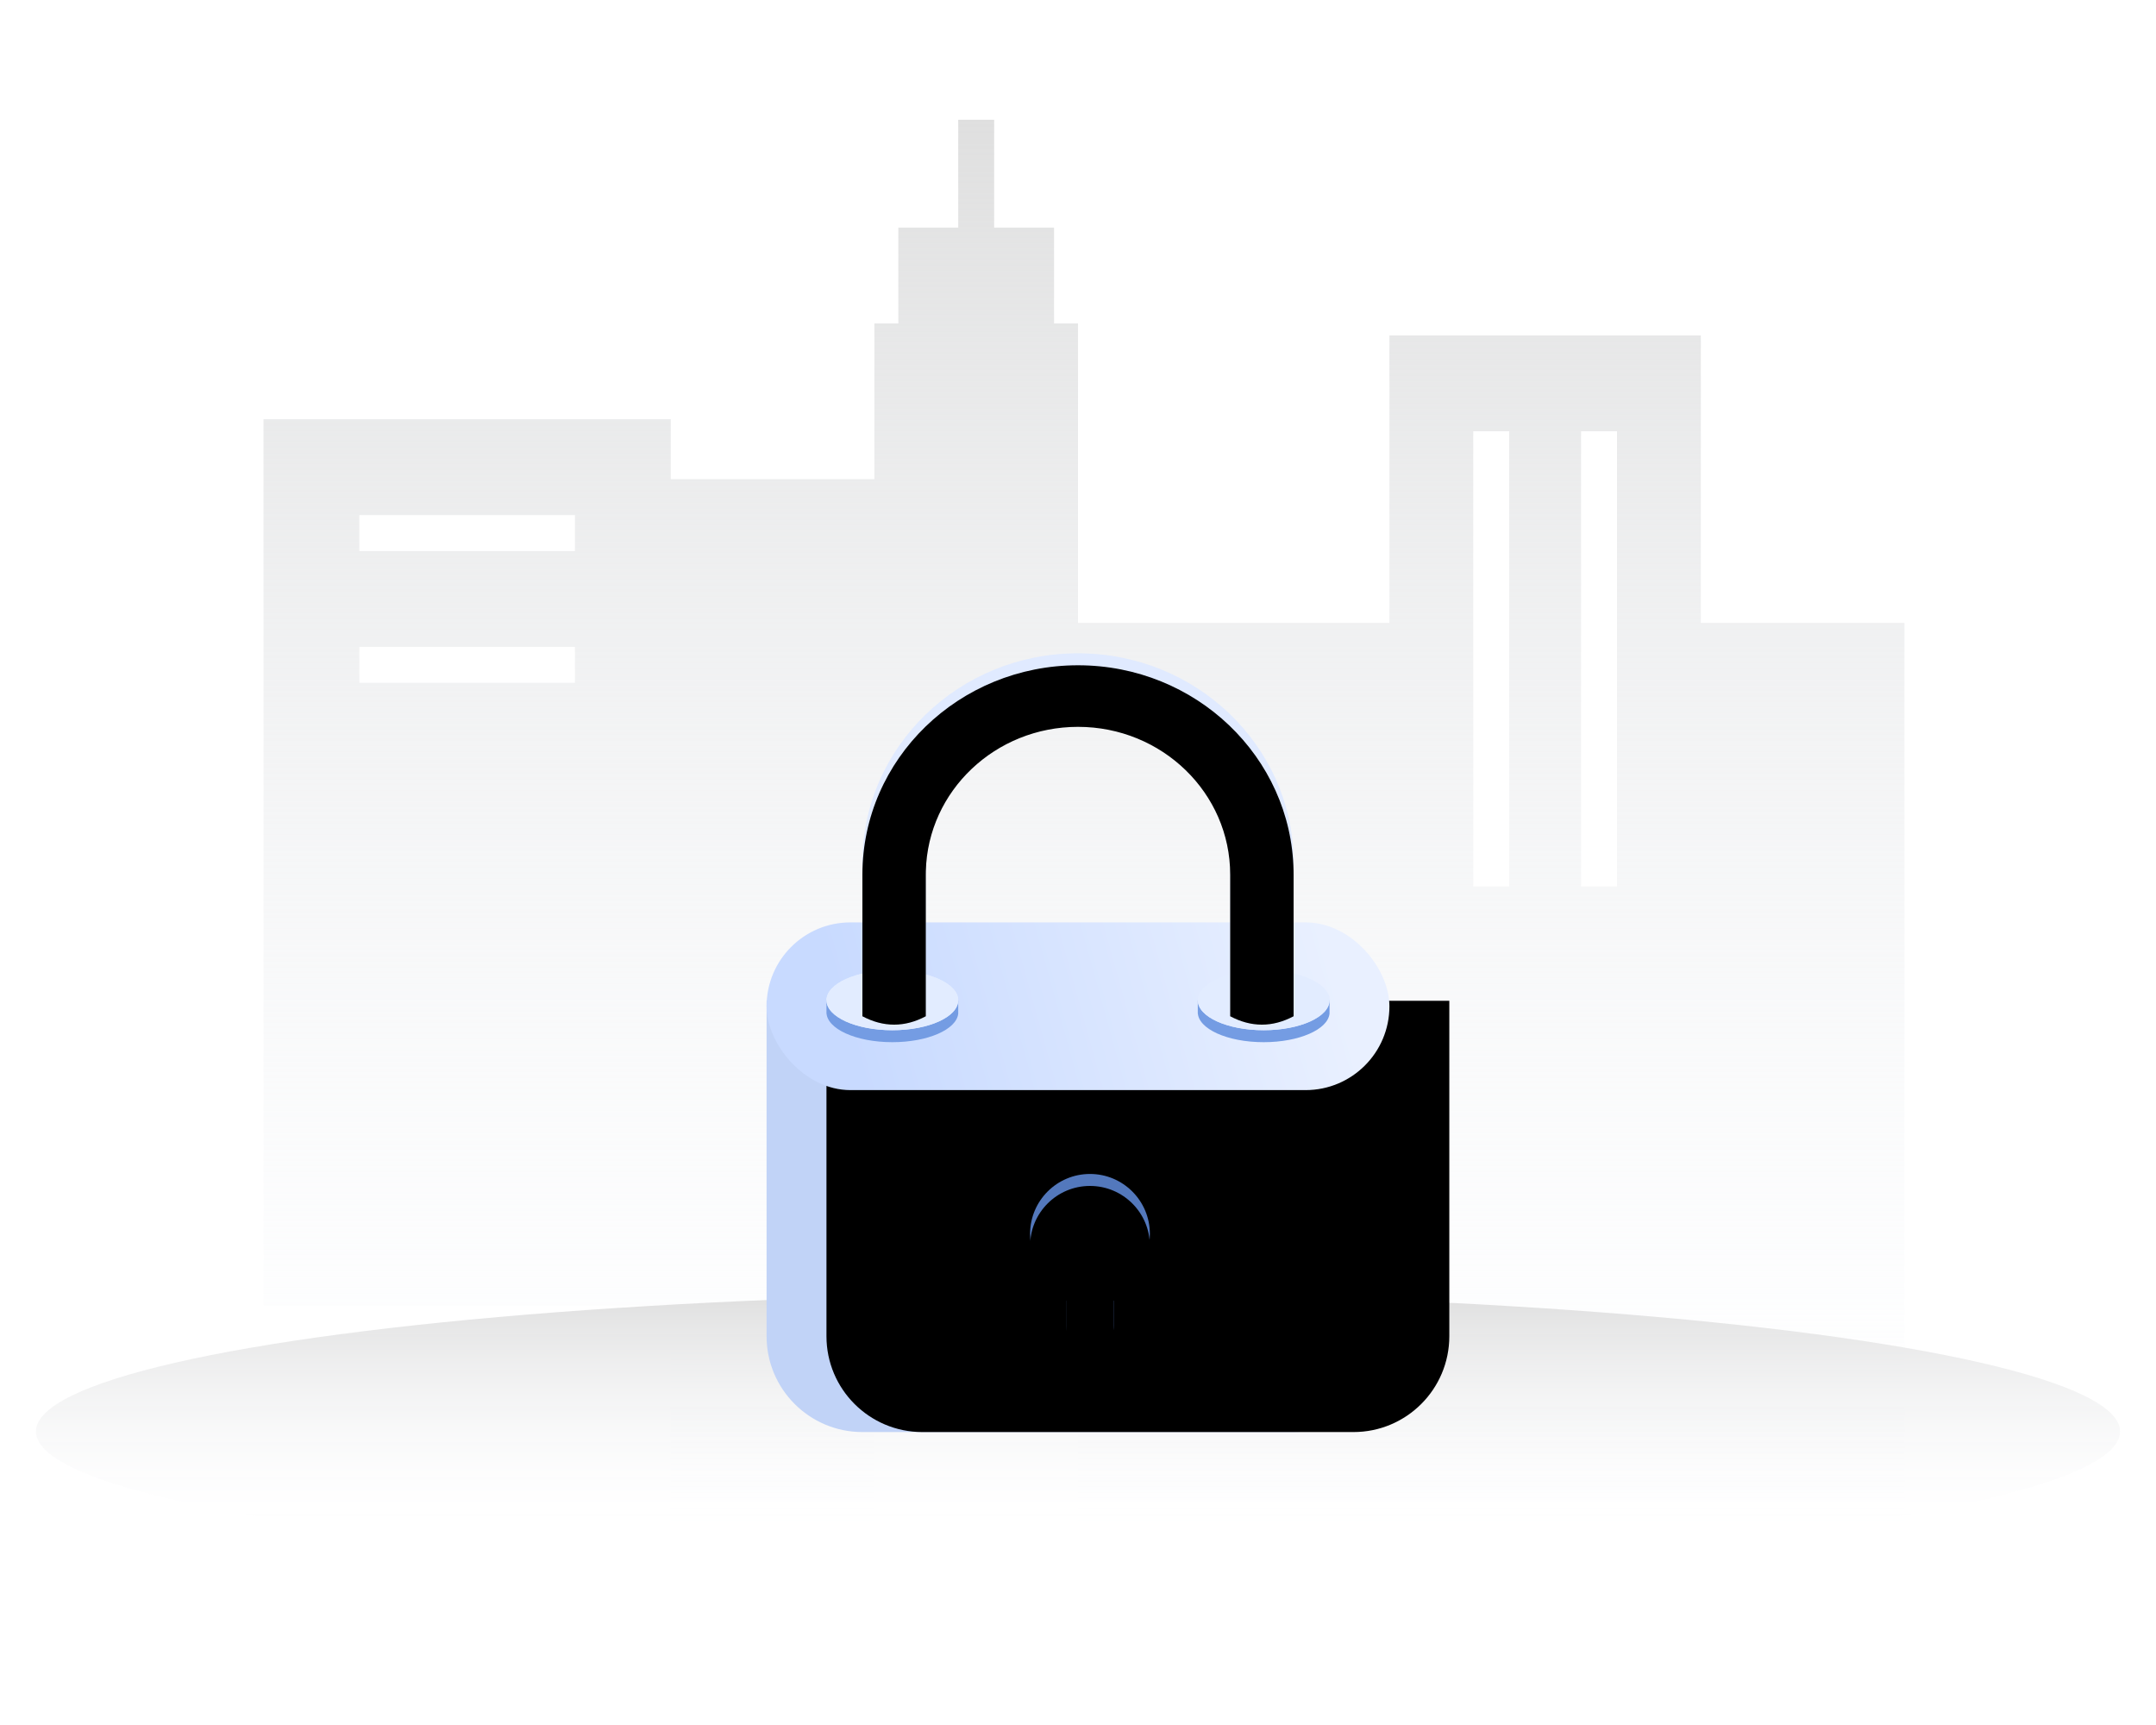 <?xml version="1.0" encoding="UTF-8"?>
<svg width="180px" height="144px" viewBox="0 0 180 144" version="1.1" xmlns="http://www.w3.org/2000/svg" xmlns:xlink="http://www.w3.org/1999/xlink">
    <title>编组 2</title>
    <defs>
        <linearGradient x1="50%" y1="0%" x2="50%" y2="89.776%" id="linearGradient-1">
            <stop stop-color="#DFDFDF" offset="0%"></stop>
            <stop stop-color="#F6F9FD" stop-opacity="0" offset="100%"></stop>
        </linearGradient>
        <linearGradient x1="50%" y1="0%" x2="50%" y2="81.729%" id="linearGradient-2">
            <stop stop-color="#DFDFDF" offset="0%"></stop>
            <stop stop-color="#F7F8FA" stop-opacity="0" offset="100%"></stop>
        </linearGradient>
        <path d="M52,57.545 C52,61.964 48.418,65.545 44,65.545 L8,65.545 C3.582,65.545 -3.47095419e-16,61.964 0,57.545 L0,29.545 L52,29.545 L52,57.545 Z" id="path-3"></path>
        <filter x="-14.4%" y="-20.8%" width="128.8%" height="141.7%" filterUnits="objectBoundingBox" id="filter-4">
            <feGaussianBlur stdDeviation="5" in="SourceAlpha" result="shadowBlurInner1"></feGaussianBlur>
            <feOffset dx="5" dy="0" in="shadowBlurInner1" result="shadowOffsetInner1"></feOffset>
            <feComposite in="shadowOffsetInner1" in2="SourceAlpha" operator="arithmetic" k2="-1" k3="1" result="shadowInnerInner1"></feComposite>
            <feColorMatrix values="0 0 0 0 0.515   0 0 0 0 0.666   0 0 0 0 0.935  0 0 0 1 0" type="matrix" in="shadowInnerInner1"></feColorMatrix>
        </filter>
        <path d="M27,44 C29.761,44 32,46.239 32,49 C32,51.05 30.766,52.812 29.001,53.584 L29,56.615 C29,57.72 28.105,58.615 27,58.615 C25.895,58.615 25,57.72 25,56.615 L25,53.584 C23.234,52.813 22,51.05 22,49 C22,46.239 24.239,44 27,44 Z" id="path-5"></path>
        <filter x="-5.0%" y="-3.4%" width="110.0%" height="106.8%" filterUnits="objectBoundingBox" id="filter-6">
            <feOffset dx="0" dy="1" in="SourceAlpha" result="shadowOffsetInner1"></feOffset>
            <feComposite in="shadowOffsetInner1" in2="SourceAlpha" operator="arithmetic" k2="-1" k3="1" result="shadowInnerInner1"></feComposite>
            <feColorMatrix values="0 0 0 0 0.277   0 0 0 0 0.361   0 0 0 0 0.51  0 0 0 1 0" type="matrix" in="shadowInnerInner1"></feColorMatrix>
        </filter>
        <linearGradient x1="92.579%" y1="47.166%" x2="11.888%" y2="53.202%" id="linearGradient-7">
            <stop stop-color="#E9F0FF" offset="0%"></stop>
            <stop stop-color="#C8DAFF" offset="100%"></stop>
        </linearGradient>
        <path d="M26,0.536 C35.827,0.536 43.814,8.181 43.997,17.68 L44,18.012 L44,29.835 C43.121,30.302 42.239,30.536 41.353,30.536 C40.467,30.536 39.585,30.302 38.706,29.835 L38.706,18.012 C38.706,11.199 33.017,5.676 26,5.676 C19.091,5.676 13.469,11.031 13.298,17.699 L13.294,18.012 L13.294,29.835 C12.418,30.302 11.535,30.536 10.647,30.536 C9.759,30.536 8.876,30.302 8,29.835 L8,18.012 C8,8.36 16.059,0.536 26,0.536 Z" id="path-8"></path>
        <filter x="-5.6%" y="-6.7%" width="111.1%" height="113.3%" filterUnits="objectBoundingBox" id="filter-9">
            <feGaussianBlur stdDeviation="1.5" in="SourceAlpha" result="shadowBlurInner1"></feGaussianBlur>
            <feOffset dx="0" dy="1" in="shadowBlurInner1" result="shadowOffsetInner1"></feOffset>
            <feComposite in="shadowOffsetInner1" in2="SourceAlpha" operator="arithmetic" k2="-1" k3="1" result="shadowInnerInner1"></feComposite>
            <feColorMatrix values="0 0 0 0 0.635   0 0 0 0 0.736   0 0 0 0 0.933  0 0 0 1 0" type="matrix" in="shadowInnerInner1"></feColorMatrix>
        </filter>
    </defs>
    <g id="页面-1" stroke="none" stroke-width="1" fill="none" fill-rule="evenodd">
        <g id="公共组件" transform="translate(-1845, -1061)">
            <g id="编组-2" transform="translate(1845, 1061)">
                <g id="编组">
                    <rect id="矩形" fill="#D8D8D8" opacity="0" x="0" y="0" width="180" height="144"></rect>
                    <path d="M73,128 L56,128 L56,109 L22,109 L22,35 L56,35 L56,40 L73,40 L73,27 L75,27 L75,19 L80,19 L80,10 L83,10 L83,19 L88,19 L88,27 L90,27 L90,52 L116,52 L116,28 L142,28 L142,52 L159,52 L159,140 L142,140 L142,128 L116,128 L116,140 L90,140 L90,115 L73,115 L73,128 Z M135,36 L132,36 L132,74 L135,74 L135,36 Z M126,36 L123,36 L123,74 L126,74 L126,36 Z M48,54 L30,54 L30,57 L48,57 L48,54 Z M48,43 L30,43 L30,46 L48,46 L48,43 Z" id="形状结合" fill="url(#linearGradient-1)"></path>
                    <ellipse id="椭圆形" fill="url(#linearGradient-2)" cx="90" cy="119.5" rx="87" ry="11.5"></ellipse>
                </g>
                <g id="编组" transform="translate(64, 54)">
                    <g id="形状结合">
                        <use fill="#C1D3F7" fill-rule="evenodd" xlink:href="#path-3"></use>
                        <use fill="black" fill-opacity="1" filter="url(#filter-4)" xlink:href="#path-3"></use>
                    </g>
                    <g id="形状结合">
                        <use fill="#5378BC" fill-rule="evenodd" xlink:href="#path-5"></use>
                        <use fill="black" fill-opacity="1" filter="url(#filter-6)" xlink:href="#path-5"></use>
                    </g>
                    <rect id="矩形" fill="url(#linearGradient-7)" x="0" y="23" width="52" height="14" rx="7"></rect>
                    <path d="M41.5,28 C43.756,28 45.694,28.617 46.543,29.5 L47,29.5 L47,30.618 C46.858,31.944 44.45,33 41.5,33 C38.462,33 36,31.881 36,30.5 L36.006,30.618 L36,30.618 L36,29.5 L36.457,29.5 C37.306,28.617 39.244,28 41.5,28 Z" id="矩形-2" fill="#749CE3"></path>
                    <ellipse id="椭圆形" fill="#E2ECFF" cx="41.5" cy="29.5" rx="5.5" ry="2.5"></ellipse>
                    <ellipse id="椭圆形" fill="#E2ECFF" cx="41.5" cy="29.5" rx="5.5" ry="2.5"></ellipse>
                    <path d="M10.5,28 C12.756,28 14.694,28.617 15.543,29.5 L16,29.5 L16,30.618 C15.858,31.944 13.45,33 10.5,33 C7.462,33 5,31.881 5,30.5 L5.006,30.618 L5,30.618 L5,29.5 L5.457,29.5 C6.306,28.617 8.244,28 10.5,28 Z" id="矩形-2" fill="#749CE3"></path>
                    <ellipse id="椭圆形" fill="#E2ECFF" cx="10.5" cy="29.5" rx="5.5" ry="2.5"></ellipse>
                    <ellipse id="椭圆形" fill="#E2ECFF" cx="10.5" cy="29.5" rx="5.5" ry="2.5"></ellipse>
                    <g id="路径" fill-rule="nonzero">
                        <use fill="#E0EAFF" xlink:href="#path-8"></use>
                        <use fill="black" fill-opacity="1" filter="url(#filter-9)" xlink:href="#path-8"></use>
                    </g>
                </g>
            </g>
        </g>
    </g>
</svg>